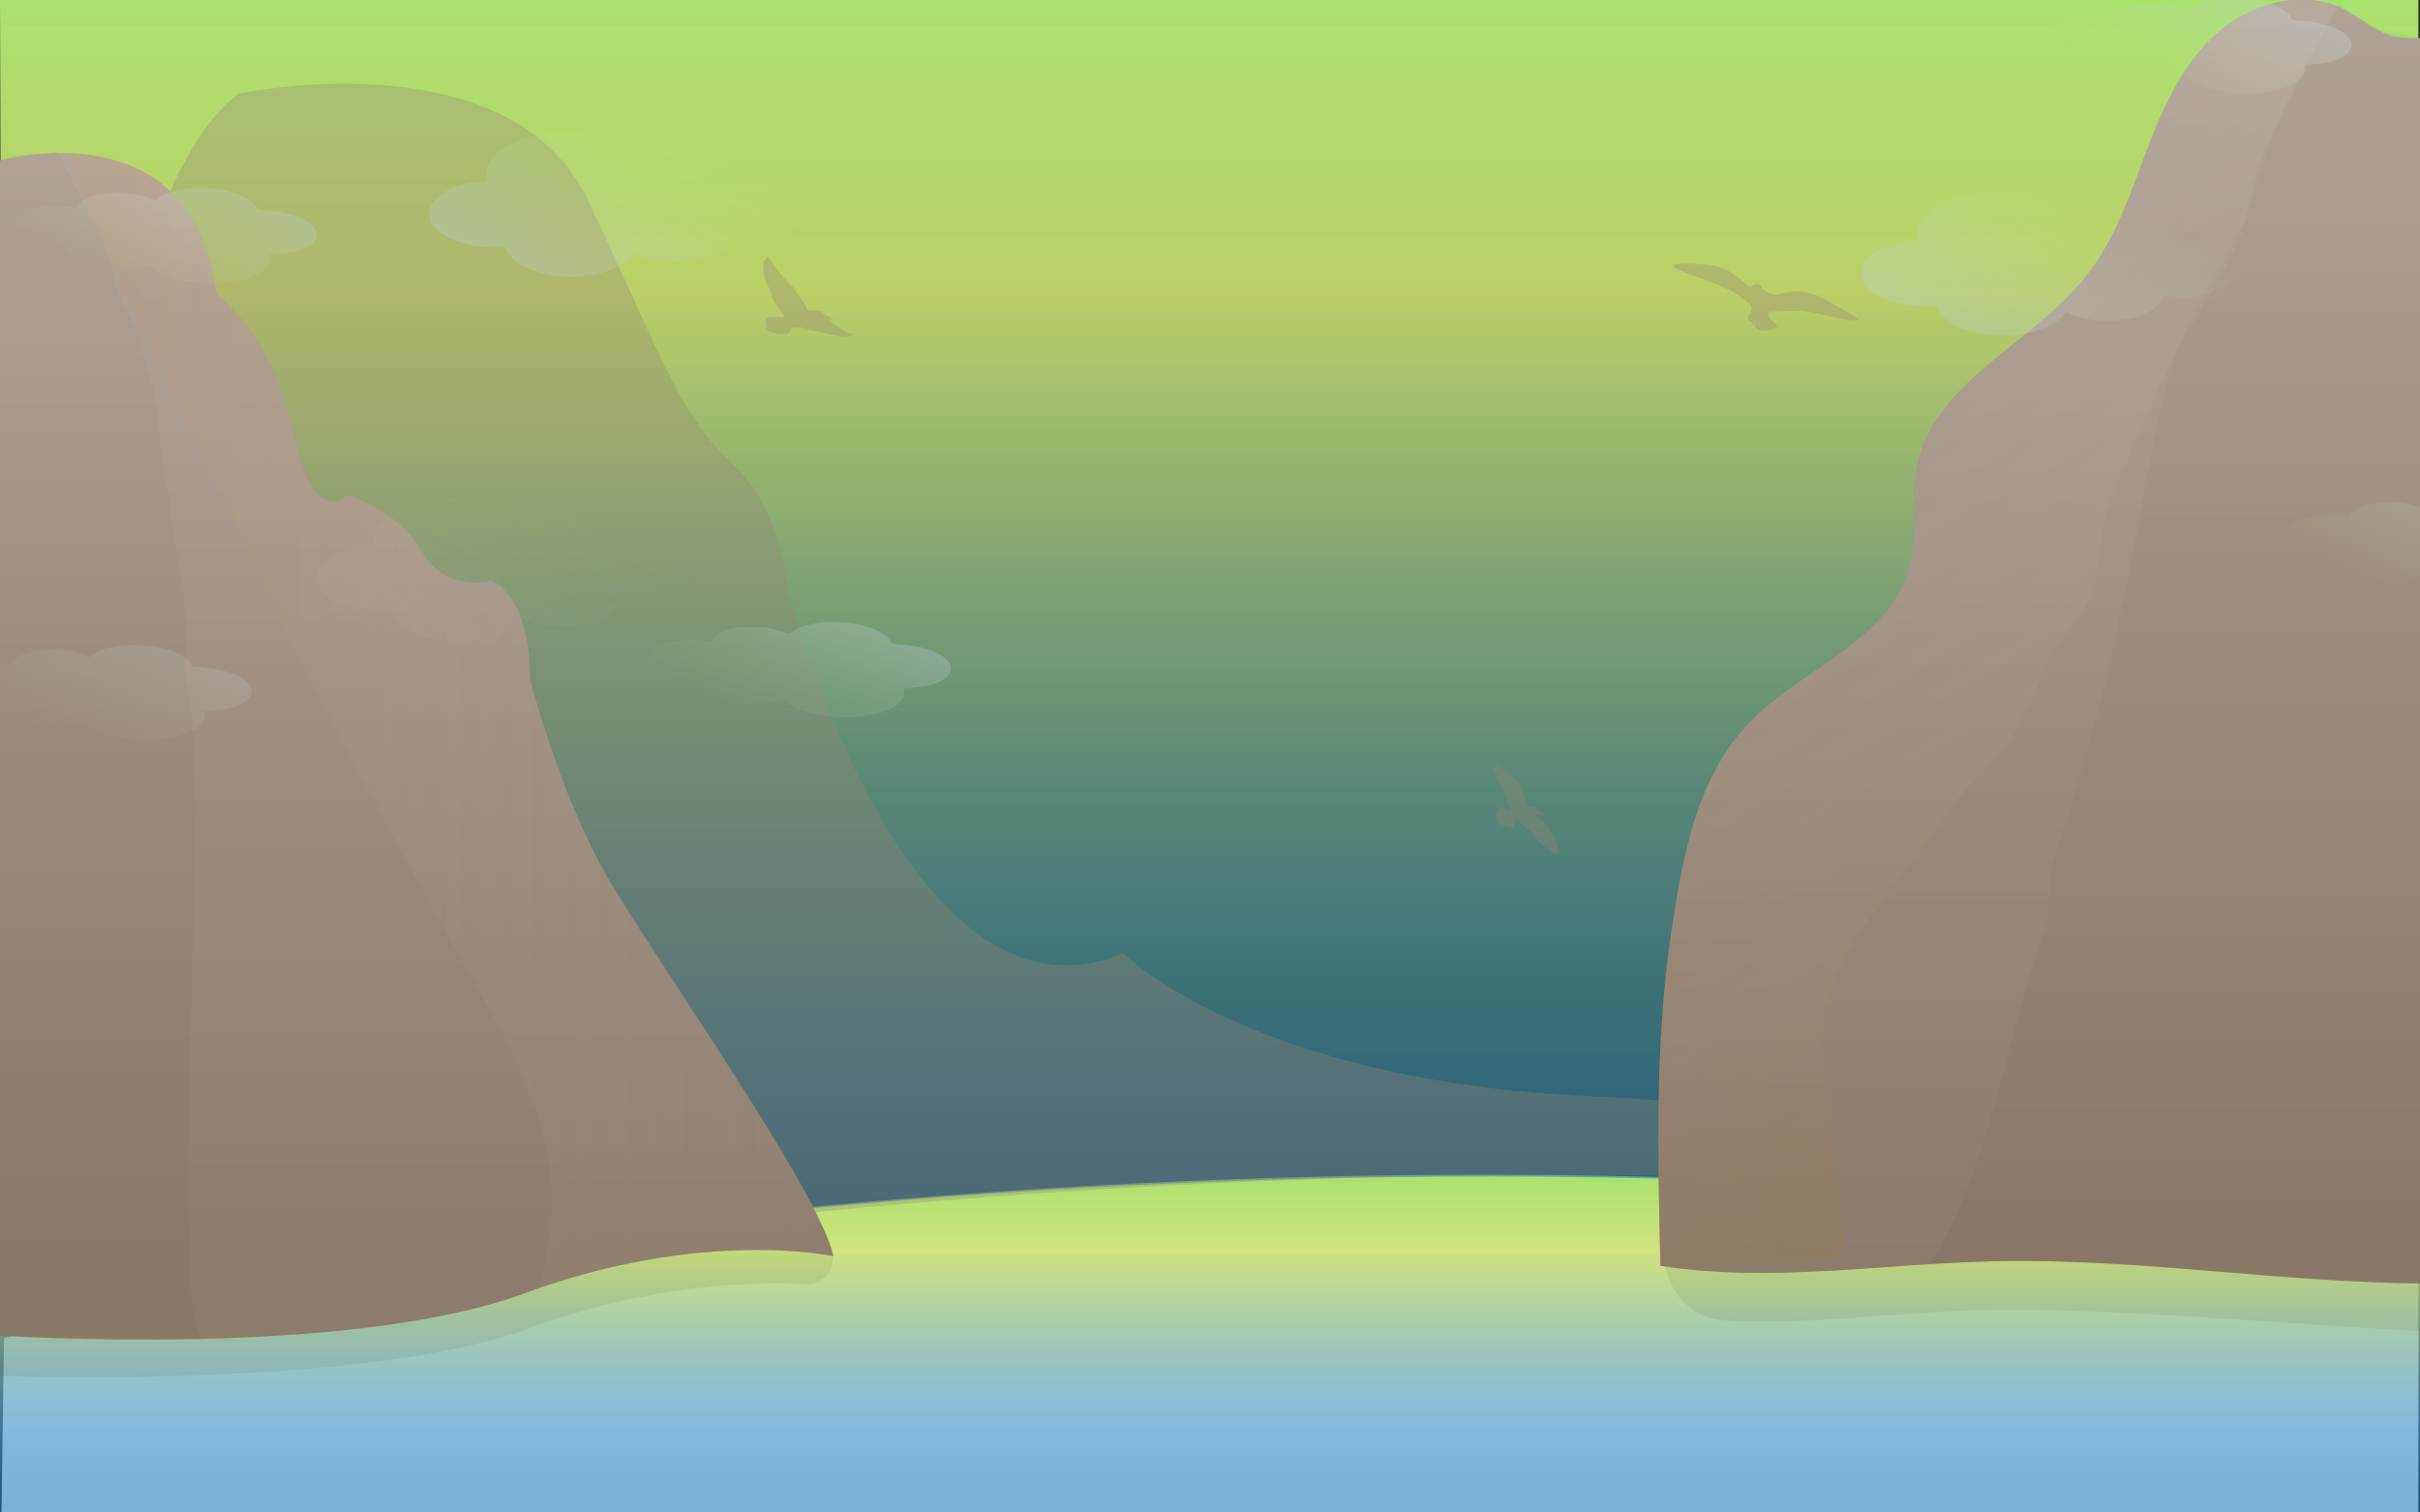 <?xml version="1.0" encoding="utf-8"?>
<!-- Generator: Adobe Illustrator 20.1.0, SVG Export Plug-In . SVG Version: 6.00 Build 0)  -->
<svg version="1.1" xmlns="http://www.w3.org/2000/svg" xmlns:xlink="http://www.w3.org/1999/xlink" x="0px" y="0px"
	 viewBox="0 0 1440 900" style="enable-background:new 0 0 1440 900;" xml:space="preserve">
<rect x="0" y="0" width="1440" height="900" fill="#333333" stroke="none"/>
<style type="text/css">
	.st0{fill:#F2F2F2;}
	.st1{fill:url(#SVGID_1_);}
	.st2{opacity:6.000000e-02;}
	.st3{fill:url(#SVGID_2_);}
	.st4{opacity:0.33;fill:#998675;}
	.st5{fill:#998675;}
	.st6{opacity:0.35;}
	.st7{fill:url(#SVGID_3_);}
	.st8{fill:url(#SVGID_4_);}
	.st9{opacity:7.000000e-02;}
	.st10{fill:url(#SVGID_5_);}
	.st11{opacity:0.23;fill:url(#SVGID_6_);}
	.st12{opacity:0.23;fill:url(#SVGID_7_);}
	.st13{opacity:4.000000e-02;}
	.st14{opacity:0.31;}
	.st15{fill:url(#SVGID_8_);}
	.st16{fill:url(#SVGID_9_);}
	.st17{fill:url(#SVGID_10_);}
	.st18{fill:url(#SVGID_11_);}
	.st19{opacity:0.22;}
	.st20{fill:url(#SVGID_12_);}
	.st21{opacity:0.32;fill:url(#SVGID_13_);}
	.st22{opacity:0.32;fill:url(#SVGID_14_);}
</style>
<g id="Layer_2">
</g>
<g id="Layer_3">
</g>
<g id="Layer_1">
	<path class="st0" d="M0.8,904l1.6-107.8c0,0,666.6-172.6,1436.6-55.5V904H0.8z"/>
	<linearGradient id="SVGID_1_" gradientUnits="userSpaceOnUse" x1="719.709" y1="904" x2="719.709" y2="699.017">
		<stop  offset="0" style="stop-color:#0071BC;stop-opacity:0.5"/>
		<stop  offset="0.285" style="stop-color:#4C9BD0;stop-opacity:0.643"/>
		<stop  offset="0.781" style="stop-color:#CCE26E;stop-opacity:0.891"/>
		<stop  offset="1" style="stop-color:#A9E16F"/>
	</linearGradient>
	<path class="st1" d="M-0.2,904l-0.4-109.3c0,0,670.6-171.7,1440.6-55.2V904H-0.2z"/>
	<path class="st2" d="M14.6,114c29.6-4.7,102.1-7.2,115.4,76.9c0.5,3.4,2.3,6.5,4.8,8.8c9.3,8.3,32.1,32.7,41.7,78.8
		c8.7,42.1,21.5,42.9,28,40c3.8-1.7,8.1-1.6,11.9,0c9.9,4.3,26.9,13.7,36.6,30.7c10.4,18.2,27.7,19,36.3,18.1
		c4.6-0.5,9.1,1,12.3,4.3c6.6,6.7,15.4,21.3,15.8,51.6c0,1.2,0.2,2.5,0.5,3.7c3,11.3,19.6,72.1,46.8,118.3
		c25.3,43,101.1,143.6,129.1,197c5.4,10.3-2.4,22.6-14.1,22c-32.3-1.7-93.8,0-165.5,26.4c-89.3,32.9-277.2,29.9-326.7,27.6
		c-8.1-0.4,8.5-8.7,8.6-16.7l5.8-672.7C2,121.3,7.3,115.1,14.6,114z"/>
	<linearGradient id="SVGID_2_" gradientUnits="userSpaceOnUse" x1="719.5" y1="794.349" x2="719.5" y2="-9.094947e-13">
		<stop  offset="0" style="stop-color:#0071BC;stop-opacity:0.5"/>
		<stop  offset="0.781" style="stop-color:#CCE26E;stop-opacity:0.891"/>
		<stop  offset="1" style="stop-color:#A9E16F"/>
	</linearGradient>
	<path class="st3" d="M2.6,794.3c0,0,666.4-169.2,1436.4-54.3V0H0"/>
	<path class="st2" d="M1354,676.3c-79.8-12.9-159.4-33.1-240.7-33.5c-30-0.2-57.3-1.6-85.8-2.3c-21.4-0.5-38.9,16.7-38.9,38
		c0.1,23.7,1.2,47.4,2.2,71c0.8,19.6,16.4,35.2,35.9,36.3c51.7,2.8,100.1-5.1,154.3-6.3c72.7-1.7,188.7,9.2,261.3,12.6
		c21.5,1-4-16.5-3.8-38l0.3-32.8c0.1-19.5-14.5-35.9-33.8-38C1387.9,681.5,1370.9,679,1354,676.3z"/>
	<path class="st4" d="M325.1,740H2c0,0,26.7-601.1,140-684.3c0,0,161.7-34.6,208.2,64.1s53.9,126.5,85.5,155.9
		c31.6,29.4,33.5,78,33.5,78S540,621,668.3,567.3c0,0,76.6,76.2,278.5,85s59.7,47.7,59.7,47.7c-91-1.6-187-0.5-287.6,4.2
		C578.1,710.8,446.5,723.6,325.1,740z"/>
	<path class="st5" d="M1443.3,763.7c-85.9-0.3-171.3-15.2-257.2-13.2c-66.1,1.5-132.7,13-198.1,2.7c-1.6-65.6-3.2-132.2,6.3-197.1
		c6.7-45.1,14.8-93.3,46.9-126.4c30.7-31.7,81.7-48,94.2-90c6.1-20.5,1-42.9,5.6-63.8c11.1-49.4,69.3-71.9,100.7-112
		c16.9-21.5,25.7-47.8,35.3-73.3c9.6-25.4,20.9-51.3,41.1-69.8s51.8-27.8,76.4-15.4c9.7,4.9,17.9,12.9,28.4,15.9
		c8.3,2.4,17.2,1.5,25.8,0.5"/>
	<path class="st5" d="M0,95.6c0,0,114.9-32.9,128.7,79.7c0,0,33.6,23.5,45.8,82.1c12.2,58.6,32.2,37.2,32.2,37.2s30,8.6,44.3,33.6
		c14.3,25,41.5,17.2,41.5,17.2s22.9,8.6,22.9,58.6c0,0,17.2,69,47.3,120.1c30.1,51.1,125.2,185.3,133.2,223.4c0,0-77.7-17-183.6,22
		C206.3,808.6,0,794.7,0,794.7V95.6z"/>
	<g id="_x34_ZIECE.tif" class="st6">
		<g>
			
				<linearGradient id="SVGID_3_" gradientUnits="userSpaceOnUse" x1="336.023" y1="720.404" x2="399.797" y2="830.864" gradientTransform="matrix(1 0 0 -1 0 902)">
				<stop  offset="0" style="stop-color:#BDCCD4"/>
				<stop  offset="0.164" style="stop-color:#BDCDCF;stop-opacity:0.836"/>
				<stop  offset="0.357" style="stop-color:#BDD2C1;stop-opacity:0.643"/>
				<stop  offset="0.563" style="stop-color:#BCD9A9;stop-opacity:0.437"/>
				<stop  offset="0.78" style="stop-color:#BBE388;stop-opacity:0.22"/>
				<stop  offset="1" style="stop-color:#BAEF5F;stop-opacity:0"/>
			</linearGradient>
			<path class="st7" d="M332.2,79c3.4,0,6.8,0,10.1,0c0.4,0.2,0.9,0.2,1.5,0.2c15.2,1.1,26.8,5.1,34.7,11.8c1.3,1.1,2.1,1.1,4.1,0.4
				c8.8-3.4,18.8-4.7,29.7-3.6c17.5,1.9,28.9,9,29.3,18c0,1.7,0.9,1.9,3.6,1.7c0.9,0,1.9,0,2.8,0c9.2,0,16.9,1.7,23.3,4.9
				c8.1,4.1,11.1,9.2,9.4,15c-3.2,9.9-22.3,16-41.1,13.9c-3.4-0.4-3.4-0.4-4.3,1.3c-0.2,0.4-0.6,0.8-0.8,1.1
				c-6.4,12-36.8,16.3-54.8,7.9c-1.5-0.8-2.1-0.8-3,0.4c-3.9,5.1-11.1,8.6-20.6,10.9c-3.8,0.9-7.7,1.1-11.6,1.7c-3,0-6,0-9,0
				c-0.4-0.2-1.1-0.2-1.7-0.2c-9.4-0.8-17.3-3-23.7-6.8c-4.7-2.8-7.7-6-9-9.6c-0.2-0.8-0.6-0.8-2.1-0.8c-3.4,0.2-6.6,0.2-9.9-0.2
				c-20.8-1.7-35.9-10.9-33.4-22c1.9-9,14.8-15.8,32.5-17.3c1.5-0.2,1.9-0.6,1.7-1.1c-0.9-3.4-0.8-6.6,1.1-9.9
				c4.5-7.7,14.3-13.1,29.1-16.1C323.9,79.8,328,79.6,332.2,79z"/>
		</g>
	</g>
	<g id="_x34_ZIECE.tif_1_" class="st6">
		<g>
			
				<linearGradient id="SVGID_4_" gradientUnits="userSpaceOnUse" x1="1187.665" y1="685.463" x2="1251.439" y2="795.923" gradientTransform="matrix(1 0 0 -1 0 902)">
				<stop  offset="0" style="stop-color:#BDCCD4"/>
				<stop  offset="0.164" style="stop-color:#BDCDCF;stop-opacity:0.836"/>
				<stop  offset="0.357" style="stop-color:#BDD2C1;stop-opacity:0.643"/>
				<stop  offset="0.563" style="stop-color:#BCD9A9;stop-opacity:0.437"/>
				<stop  offset="0.78" style="stop-color:#BBE388;stop-opacity:0.22"/>
				<stop  offset="1" style="stop-color:#BAEF5F;stop-opacity:0"/>
			</linearGradient>
			<path class="st8" d="M1183.8,114c3.4,0,6.8,0,10.1,0c0.4,0.2,0.9,0.2,1.5,0.2c15.2,1.1,26.8,5.1,34.7,11.8
				c1.3,1.1,2.1,1.1,4.1,0.4c8.8-3.4,18.8-4.7,29.7-3.6c17.5,1.9,28.9,9,29.3,18c0,1.7,0.9,1.9,3.6,1.7c0.9,0,1.9,0,2.8,0
				c9.2,0,16.9,1.7,23.3,4.9c8.1,4.1,11.1,9.2,9.4,15c-3.2,9.9-22.3,16-41.1,13.9c-3.4-0.4-3.4-0.4-4.3,1.3
				c-0.2,0.4-0.6,0.8-0.8,1.1c-6.4,12-36.8,16.3-54.8,7.9c-1.5-0.8-2.1-0.8-3,0.4c-3.9,5.1-11.1,8.6-20.6,10.9
				c-3.8,0.9-7.7,1.1-11.6,1.7c-3,0-6,0-9,0c-0.4-0.2-1.1-0.2-1.7-0.2c-9.4-0.8-17.3-3-23.7-6.8c-4.7-2.8-7.7-6-9-9.6
				c-0.2-0.8-0.6-0.8-2.1-0.8c-3.4,0.2-6.6,0.2-9.9-0.2c-20.8-1.7-35.9-10.9-33.4-22c1.9-9,14.8-15.8,32.5-17.3
				c1.5-0.2,1.9-0.6,1.7-1.1c-0.9-3.4-0.8-6.6,1.1-9.9c4.5-7.7,14.3-13.1,29.1-16.1C1175.6,114.7,1179.7,114.5,1183.8,114z"/>
		</g>
	</g>
	<g id="_x34_ZIECE.tif_2_" class="st9">
		<g>
			
				<linearGradient id="SVGID_5_" gradientUnits="userSpaceOnUse" x1="269.139" y1="503.33" x2="332.913" y2="613.79" gradientTransform="matrix(1 0 0 -1 0 902)">
				<stop  offset="0" style="stop-color:#BDCCD4"/>
				<stop  offset="0.164" style="stop-color:#BDCDCF;stop-opacity:0.836"/>
				<stop  offset="0.357" style="stop-color:#BDD2C1;stop-opacity:0.643"/>
				<stop  offset="0.563" style="stop-color:#BCD9A9;stop-opacity:0.437"/>
				<stop  offset="0.78" style="stop-color:#BBE388;stop-opacity:0.22"/>
				<stop  offset="1" style="stop-color:#BAEF5F;stop-opacity:0"/>
			</linearGradient>
			<path class="st10" d="M265.3,296.1c3.4,0,6.8,0,10.1,0c0.4,0.2,0.9,0.2,1.5,0.2c15.2,1.1,26.8,5.1,34.7,11.8
				c1.3,1.1,2.1,1.1,4.1,0.4c8.8-3.4,18.8-4.7,29.7-3.6c17.5,1.9,28.9,9,29.3,18c0,1.7,0.9,1.9,3.6,1.7c0.9,0,1.9,0,2.8,0
				c9.2,0,16.9,1.7,23.3,4.9c8.1,4.1,11.1,9.2,9.4,15c-3.2,9.9-22.3,16-41.1,13.9c-3.4-0.4-3.4-0.4-4.3,1.3
				c-0.2,0.4-0.6,0.8-0.8,1.1c-6.4,12-36.8,16.3-54.8,7.9c-1.5-0.8-2.1-0.8-3,0.4c-3.9,5.1-11.1,8.6-20.6,10.9
				c-3.8,0.9-7.7,1.1-11.6,1.7c-3,0-6,0-9,0c-0.4-0.2-1.1-0.2-1.7-0.2c-9.4-0.8-17.3-3-23.7-6.8c-4.7-2.8-7.7-6-9-9.6
				c-0.2-0.8-0.6-0.8-2.1-0.8c-3.4,0.2-6.6,0.2-9.9-0.2c-20.8-1.7-35.9-10.9-33.4-22c1.9-9,14.8-15.8,32.5-17.3
				c1.5-0.2,1.9-0.6,1.7-1.1c-0.9-3.4-0.8-6.6,1.1-9.9c4.5-7.7,14.3-13.1,29.1-16.1C257,296.9,261.2,296.7,265.3,296.1z"/>
		</g>
	</g>
	<linearGradient id="SVGID_6_" gradientUnits="userSpaceOnUse" x1="1326.014" y1="613.898" x2="1066.302" y2="164.064">
		<stop  offset="0" style="stop-color:#AF7C36"/>
		<stop  offset="1" style="stop-color:#BDCDCF;stop-opacity:0.2"/>
	</linearGradient>
	<path class="st11" d="M1024.3,752.5c-26.9,0.9-9.7,4.9-36.2,0.7c-1.6-65.6-3.2-132.2,6.3-197.1c6.7-45.1,14.8-93.3,46.9-126.4
		c30.7-31.7,81.7-48,94.2-90c6.1-20.5,1-42.9,5.6-63.8c11.1-49.4,69.3-71.9,100.7-112c16.9-21.5,25.7-47.8,35.3-73.3
		c9.6-25.4,20.9-51.3,41.1-69.8c19.6-17.9,49.8-27.2,74.1-16.5c-2.7,3.6-5.1,7.4-7.2,10.7c-8.9,13.4-16.6,27.7-23.3,42.3
		c-7,15.3-11.9,31.3-16.5,47.4c-11.2,38.8-32.3,63.9-49.2,100.8c-14.8,32.2-26.2,57.8-39.5,90.7c-7.1,17.6-5.8,34.2-10.4,52.6
		c-4.6,18.3-20.6,29-28.4,46.2c-8,17.6-13.1,33.9-24.7,49.2c-12.2,15.9-24.6,24.5-35.6,41.2c-21.2,32-62.1,74.9-70.9,112.3
		c-9.1,39,10.8,104,10,144c0,0,0,0.1,0,0.1c-0.1,4.5-3.6,8.1-8.1,8.3L1024.3,752.5z"/>
	<linearGradient id="SVGID_7_" gradientUnits="userSpaceOnUse" x1="41.553" y1="428.748" x2="495.853" y2="428.748">
		<stop  offset="0" style="stop-color:#AF7C36"/>
		<stop  offset="1" style="stop-color:#BDCDCF;stop-opacity:0.2"/>
	</linearGradient>
	<path class="st12" d="M362.6,524.1C332.6,473,315.4,404,315.4,404c0-50.1-22.9-58.6-22.9-58.6s-27.2,7.9-41.5-17.2
		c-14.3-25-44.3-33.6-44.3-33.6s-20,21.5-32.2-37.2s-45.8-82.1-45.8-82.1c-8.3-67.4-52.8-82.7-87.2-84.1c2,6.3,4.1,12.5,6.3,18.7
		c25.2,70.4,61.8,135.9,93.3,203.5c16.4,35.1,32.7,70.2,50.4,104.7c18.1,35.2,36.9,70.1,56.1,104.7c9.4,17.1,18.9,34.2,28.5,51.2
		c9.1,16.3,18.8,32.5,27.1,49.2c15,30.1,26.9,64.3,24.8,98.3c-0.8,12.8-3.3,25.6-5.4,38.2c-0.4,2.2-0.7,4.3-1.2,6.4
		c101.2-34.8,174.5-18.8,174.5-18.8C487.8,709.4,392.7,575.2,362.6,524.1z"/>
	<path class="st13" d="M119.6,797.1c-9.1-24.1-7-54.6-7.3-79.8c-0.5-42.4,0.7-84.7,1.7-127.1c1-40.9,2.2-81.8,1.7-122.8
		c-0.2-14.5-0.5-29.1-1.9-43.6c-0.5-4.8-1-9.8-2.2-14.5c-3.4-13.8-0.3-30.1-1.5-44.5c-0.3-3.4-0.6-6.7-1-10
		c-0.5-4.4-1.2-8.7-1.9-13.1c-3.1-20.5-6.2-41-9.3-61.5c-1.3-8.6-2.6-17.2-3.4-25.9c-0.4-4.9-0.7-9.7-1.6-14.5
		c-0.7-4.2-1.9-8.4-3.1-12.5c-1.9-6.7-3.8-13.3-5.6-20c-0.8-2.8-1.6-5.6-2.5-8.4c-3.4-10.4-11.6-20-13.3-30.4
		c-1.7-11.3-5.5-22-10.6-32.2c-0.3-0.6-22.9-44.3-22.9-45.1c0.2-2.5-12,2.5-11.7,0C10.1,91.1,0,95.6,0,95.6v699.1"/>
	<path class="st13" d="M1425.9,20.5c-2.7-0.6-5.3-1.3-7.8-2.2c-2.9-1-28.3-13-26.2-17c-11.2,22-22.3,43.9-33.5,65.9
		c-5.4,10.7-10.9,21.5-14.4,33c-3.3,10.7-4.8,21.9-8.1,32.6c-9.2,30.1-31.8,54.3-43,83.7c-4.8,12.6-7.4,25.8-9.9,39
		c-15.1,79-28.4,158.7-54,234.9c-4,11.9-8.5,24.1-9.6,36.7c-1,11.6,0,18.4-4,29.8c-8.2,23.5-14.3,47.6-20.6,71.7
		c-7.3,27.7-15.3,55.4-25.6,82.1c-4.9,12.8-10.9,25-18.5,36.5c-1.2,1.8-2.5,3.5-3.9,5.2c13.8-0.9,27.7-1.6,41.5-2
		c85.9-2,171.3,12.9,257.2,13.2c0,0,5.7-741.9,5.7-741.9C1442.7,22.7,1434.1,22.3,1425.9,20.5z"/>
	<path class="st4" d="M1057.8,193.9c-2.5,2.8-7.4,3.8-11,2.4c-1.5-0.6-3.1-1.2-2.4-3.8c-0.7,0.6-1.1,0.9-1.7,1.4
		c0-0.8-0.1-1.5-0.1-2.1c-3.1-1.5-3.3-2.1-1.4-5.1c1.7-2.5,1.6-4.5-1-6.6c-3.7-2.9-7.6-6-11.9-8c-7.8-3.5-15.9-6.2-23.8-9.2
		c-2.3-0.9-4.6-1.9-6.8-3c-1-0.5-1.8-1.5-2.6-2.5c6.8-0.8,13.4-0.6,20,0c7.3,0.6,13.7,3.2,19.4,7.9c2.3,1.9,4.6,3.8,7,5.7
		c0.5-0.3,0.9-0.6,1.3-1c1.7-1.3,4.1-1.4,5.2,0.4c3.4,5.6,8.6,5.3,13.6,4c8.7-2.2,16.6-0.5,24.2,3.7c5.5,3.1,11,6.2,16.5,9.3
		c1.2,0.7,2.2,1.6,3.3,2.4c0,0.2-0.1,0.5-0.1,0.7c-1.2,0.1-2.5,0.4-3.7,0.2c-3-0.4-6-0.9-9-1.6c-4.9-1-9.8-2.3-14.8-3.3
		c-2.2-0.4-4.4-0.8-6.6-0.8c-5.6,0-11.3,0.1-16.9,0.4c-2.8,0.2-3.3,1.7-1.4,3.8C1054.5,190.9,1056.1,192.3,1057.8,193.9z"/>
	<path class="st4" d="M466.7,188.3c-1.4-2-2.6-4.1-4.1-6c-2-2.6-3.3-5.3-4.1-8.5c-0.4-1.5-1.2-3-1.9-4.3c-1.4-2.4-2.1-5-2.2-7.8
		c0-2.2-0.2-4.4-0.3-6.7c0.7,0.1,1.2,0.1,1.7,0.2c0-0.6,0-1.1,0-1.7c1.1-0.2,1.9-0.3,2.5,0.8c3.3,5.8,7.7,10.8,12.5,15.5
		c1.5,1.5,2.7,3.3,3.9,5.1c1.2,1.6,2.2,3.3,3.3,5c0.6,1,1.5,1.9,1.8,3c0.5,1.9,1.6,2.1,3.2,1.9c0.8-0.1,1.7-0.1,2.5-0.2
		c2-0.1,3.6,0.6,5,2.2c0.7,0.9,2.1,1.3,3.2,1.9c0.6,0.3,1.3,0.6,1.9,0.9c0,0.2,0,0.3-0.1,0.5c-0.8,0.2-1.5,0.4-2.7,0.6
		c1.3,0.8,2.4,1.3,3.4,2c1.2,0.8,2.5,1.5,3.6,2.4c2,1.6,3.9,3.2,6.6,3.4c0.6,0,1.2,0.4,1.7,0.8c-2.4,1-5,1.2-7.4,0.9
		c-3.2-0.5-6.3-1.3-9.4-1.9c-1.8-0.4-3.6-0.7-5.4-1.1c-1.8-0.4-3.8-0.5-5.4-1.3c-3-1.5-6-0.7-9.1-0.8c-0.3,0-0.7,0.6-0.8,0.9
		c-0.7,2-2.1,2.9-4.2,2.9c-2.9,0-5.7-0.3-8.4-1.5c-0.7-0.3-1.3-1-1.7-1.7c-0.5-0.9-0.7-2-0.9-3c-0.4-2.6,1.5-4.3,4.1-4.1
		c2.3,0.2,4.6,0,6.9,0C466.6,188.6,466.6,188.4,466.7,188.3z"/>
	<path class="st4" d="M889.3,456.6c0.3-0.3,0.6-0.6,1-0.9c0.2-0.1,0.6-0.1,0.8,0c3.3,2.3,6.6,4.6,9.8,7.1c2.9,2.3,4.8,5.3,5.3,9.2
		c0.2,1.5,1,2.9,1.5,4.3c0.3,0.8,0.6,1.6,0.6,2.4c0,1,0.5,1.3,1.3,1.4c0.5,0.1,1.1,0.1,1.6,0c1.6-0.1,2.8,0.4,3.9,1.6
		c0.6,0.6,1.4,0.9,2.2,1.3c0.8,0.3,1.3,0.7,1,1.8c-1.6-0.5-3.2-0.5-4.9,0.6c1.2,0.8,2.2,1.6,3.3,2.3c2.6,1.7,4.7,3.9,6,6.9
		c0.9,2,2.3,3.9,3.2,5.9c0.8,1.8,1.1,3.7,1.6,5.6c0.1,0.4,0,0.9-0.1,1.5c-0.4-0.2-0.7-0.3-1.1-0.4c-0.2,0.3-0.3,0.6-0.6,1.2
		c-0.5-0.6-0.9-1-1.3-1.5c-0.3,0.8-0.7,0.7-1.3,0c-0.4-0.5-0.9-1-1.4-1.4c-1.8-1.4-3.8-2.6-5.5-4.1c-1.1-1-1.8-2.5-2.8-3.8
		c-0.5-0.7-1-1.4-1.6-2c-2.1-1.8-4.2-3.6-6.3-5.4c-0.7-0.6-1.3-1.4-2.1-2c-0.7-0.5-1.3-0.5-1.5,0.5c-0.2,0.9-0.6,1.8-0.9,2.7
		c-0.4,0.9-1.2,1.4-2.1,1.1c-1.9-0.5-3.9-1-5.6-1.9c-3-1.5-4-6.5-2.1-9.2c0.4-0.5,1.3-0.9,2-0.9c0.9,0,1.7,0.5,2.6,0.7
		c0.9,0.3,1.8,0.6,3.1,1c-0.2-0.8-0.2-1.3-0.4-1.7c-1.5-2.5-2.3-5.3-3-8.2c-0.3-1.1-0.9-2.2-1.4-3.3c-1.2-2.4-2.4-4.8-3.6-7.2
		c-0.6-1.2-0.1-2.6-1.2-3.7C889,458,889.3,457.1,889.3,456.6z"/>
	<g id="_x34_ZIECE.tif_3_" class="st14">
		<g>
			
				<linearGradient id="SVGID_8_" gradientUnits="userSpaceOnUse" x1="731.194" y1="754.93" x2="795.407" y2="866.149" gradientTransform="matrix(-0.789 -4.099216e-02 -3.375828e-02 0.649 1105.562 -100.705)">
				<stop  offset="0" style="stop-color:#BDCCD4"/>
				<stop  offset="0.164" style="stop-color:#BDCDCF;stop-opacity:0.836"/>
				<stop  offset="0.357" style="stop-color:#BDD2C1;stop-opacity:0.643"/>
				<stop  offset="0.563" style="stop-color:#BCD9A9;stop-opacity:0.437"/>
				<stop  offset="0.78" style="stop-color:#BBE388;stop-opacity:0.22"/>
				<stop  offset="1" style="stop-color:#BAEF5F;stop-opacity:0"/>
			</linearGradient>
			<path class="st15" d="M503,426.9c-2.6-0.2-5.3-0.2-7.9-0.4c-0.4-0.2-0.8-0.2-1.1-0.2c-12.1-1.3-21.2-4.5-27.2-9.1
				c-0.9-0.8-1.7-0.9-3.2-0.4c-7.2,1.9-15.1,2.3-23.6,1.1c-13.8-1.9-22.7-7.2-22.7-13.1c0-1.1-0.8-1.3-2.8-1.3c-0.8,0-1.5,0-2.3-0.2
				c-7.2-0.4-13.4-1.9-18.3-4.2c-6.2-3-8.5-6.4-6.8-10.2c2.8-6.4,18.3-9.5,33.1-7.4c2.6,0.4,2.6,0.4,3.4-0.8
				c0.2-0.2,0.4-0.6,0.6-0.8c5.5-7.6,29.9-9.3,43.9-3c1.1,0.6,1.7,0.6,2.3,0c3.4-3.2,9.1-5.1,16.8-6.2c3-0.4,6.2-0.4,9.3-0.6
				c2.5,0.2,4.7,0.2,7.2,0.4c0.4,0.2,0.9,0.2,1.3,0.2c7.6,0.9,13.6,2.6,18.5,5.3c3.6,2.1,5.9,4.2,6.8,6.6c0.2,0.4,0.6,0.6,1.5,0.6
				c2.6,0,5.3,0.2,7.9,0.6c16.6,1.9,28.2,8.7,25.9,15.7c-1.9,5.9-12.3,9.6-26.3,10c-1.1,0-1.5,0.2-1.5,0.8c0.6,2.3,0.4,4.4-1.3,6.4
				c-4,4.9-11.7,7.9-23.6,9.5C509.4,426.7,506.2,426.7,503,426.9z"/>
		</g>
	</g>
	<g id="_x34_ZIECE.tif_4_" class="st14">
		<g>
			
				<linearGradient id="SVGID_9_" gradientUnits="userSpaceOnUse" x1="1225.212" y1="388.432" x2="1289.425" y2="499.652" gradientTransform="matrix(-0.789 -4.099216e-02 -3.375828e-02 0.649 1105.562 -100.705)">
				<stop  offset="0" style="stop-color:#BDCCD4"/>
				<stop  offset="0.164" style="stop-color:#BDCDCF;stop-opacity:0.836"/>
				<stop  offset="0.357" style="stop-color:#BDD2C1;stop-opacity:0.643"/>
				<stop  offset="0.563" style="stop-color:#BCD9A9;stop-opacity:0.437"/>
				<stop  offset="0.78" style="stop-color:#BBE388;stop-opacity:0.22"/>
				<stop  offset="1" style="stop-color:#BAEF5F;stop-opacity:0"/>
			</linearGradient>
			<path class="st16" d="M125.7,168.7c-2.6-0.2-5.3-0.2-7.9-0.4c-0.4-0.2-0.8-0.2-1.1-0.2c-12.1-1.3-21.2-4.5-27.2-9.1
				c-0.9-0.8-1.7-0.9-3.2-0.4c-7.2,1.9-15.1,2.3-23.6,1.1c-13.8-1.9-22.7-7.2-22.7-13.1c0-1.1-0.8-1.3-2.8-1.3c-0.8,0-1.5,0-2.3-0.2
				c-7.2-0.4-13.4-1.9-18.3-4.2c-6.2-3-8.5-6.4-6.8-10.2c2.8-6.4,18.3-9.5,33.1-7.4c2.6,0.4,2.6,0.4,3.4-0.8
				c0.2-0.2,0.4-0.6,0.6-0.8c5.5-7.6,29.9-9.3,43.9-3c1.1,0.6,1.7,0.6,2.3,0c3.4-3.2,9.1-5.1,16.8-6.2c3-0.4,6.2-0.4,9.3-0.6
				c2.5,0.2,4.7,0.2,7.2,0.4c0.4,0.2,0.9,0.2,1.3,0.2c7.6,0.9,13.6,2.6,18.5,5.3c3.6,2.1,5.9,4.2,6.8,6.6c0.2,0.4,0.6,0.6,1.5,0.6
				c2.6,0,5.3,0.2,7.9,0.6c16.6,1.9,28.2,8.7,25.9,15.7c-1.9,5.9-12.3,9.6-26.3,10c-1.1,0-1.5,0.2-1.5,0.8c0.6,2.3,0.4,4.4-1.3,6.4
				c-4,4.9-11.7,7.9-23.6,9.5C132.2,168.5,129,168.5,125.7,168.7z"/>
		</g>
	</g>
	<g id="_x34_ZIECE.tif_5_" class="st14">
		<g>
			
				<linearGradient id="SVGID_10_" gradientUnits="userSpaceOnUse" x1="-298.612" y1="118.447" x2="-234.399" y2="229.666" gradientTransform="matrix(-0.789 -4.099216e-02 -3.375828e-02 0.649 1105.562 -100.705)">
				<stop  offset="0" style="stop-color:#BDCCD4"/>
				<stop  offset="0.164" style="stop-color:#BDCDCF;stop-opacity:0.836"/>
				<stop  offset="0.357" style="stop-color:#BDD2C1;stop-opacity:0.643"/>
				<stop  offset="0.563" style="stop-color:#BCD9A9;stop-opacity:0.437"/>
				<stop  offset="0.78" style="stop-color:#BBE388;stop-opacity:0.22"/>
				<stop  offset="1" style="stop-color:#BAEF5F;stop-opacity:0"/>
			</linearGradient>
			<path class="st17" d="M1336.5,55.8c-2.6-0.2-5.3-0.2-7.9-0.4c-0.4-0.2-0.8-0.2-1.1-0.2c-12.1-1.3-21.2-4.5-27.2-9.1
				c-0.9-0.8-1.7-0.9-3.2-0.4c-7.2,1.9-15.1,2.3-23.6,1.1c-13.8-1.9-22.7-7.2-22.7-13.1c0-1.1-0.8-1.3-2.8-1.3c-0.8,0-1.5,0-2.3-0.2
				c-7.2-0.4-13.4-1.9-18.3-4.2c-6.2-3-8.5-6.4-6.8-10.2c2.8-6.4,18.3-9.5,33.1-7.4c2.6,0.4,2.6,0.4,3.4-0.8
				c0.2-0.2,0.4-0.6,0.6-0.8c5.5-7.6,29.9-9.3,43.9-3c1.1,0.6,1.7,0.6,2.3,0c3.4-3.2,9.1-5.1,16.8-6.2c3-0.4,6.2-0.4,9.3-0.6
				c2.5,0.2,4.7,0.2,7.2,0.4c0.4,0.2,0.9,0.2,1.3,0.2c7.6,0.9,13.6,2.6,18.5,5.3c3.6,2.1,5.9,4.2,6.8,6.6c0.2,0.4,0.6,0.6,1.5,0.6
				c2.6,0,5.3,0.2,7.9,0.6c16.6,1.9,28.2,8.7,25.9,15.7c-1.9,5.9-12.3,9.6-26.3,10c-1.1,0-1.5,0.2-1.5,0.8c0.6,2.3,0.4,4.4-1.3,6.4
				c-4,4.9-11.7,7.9-23.6,9.5C1343,55.6,1339.8,55.6,1336.5,55.8z"/>
		</g>
	</g>
	<g id="_x34_ZIECE.tif_6_" class="st14">
		<g>
			
				<linearGradient id="SVGID_11_" gradientUnits="userSpaceOnUse" x1="-496.998" y1="563.073" x2="-432.786" y2="674.292" gradientTransform="matrix(-0.789 -4.099216e-02 -3.375828e-02 0.649 1105.562 -100.705)">
				<stop  offset="0" style="stop-color:#BDCCD4"/>
				<stop  offset="0.164" style="stop-color:#BDCDCF;stop-opacity:0.836"/>
				<stop  offset="0.357" style="stop-color:#BDD2C1;stop-opacity:0.643"/>
				<stop  offset="0.563" style="stop-color:#BCD9A9;stop-opacity:0.437"/>
				<stop  offset="0.78" style="stop-color:#BBE388;stop-opacity:0.22"/>
				<stop  offset="1" style="stop-color:#BAEF5F;stop-opacity:0"/>
			</linearGradient>
			<path class="st18" d="M1478,352.7c-2.6-0.2-5.3-0.2-7.9-0.4c-0.4-0.2-0.8-0.2-1.1-0.2c-12.1-1.3-21.2-4.5-27.2-9.1
				c-0.9-0.8-1.7-0.9-3.2-0.4c-7.2,1.9-15.1,2.3-23.6,1.1c-13.8-1.9-22.7-7.2-22.7-13.1c0-1.1-0.8-1.3-2.8-1.3c-0.8,0-1.5,0-2.3-0.2
				c-7.2-0.4-13.4-1.9-18.3-4.2c-6.2-3-8.5-6.4-6.8-10.2c2.8-6.4,18.3-9.5,33.1-7.4c2.6,0.4,2.6,0.4,3.4-0.8
				c0.2-0.2,0.4-0.6,0.6-0.8c5.5-7.6,29.9-9.3,43.9-3c1.1,0.6,1.7,0.6,2.3,0c3.4-3.2,9.1-5.1,16.8-6.2c3-0.4,6.2-0.4,9.3-0.6
				c2.5,0.2,4.7,0.2,7.2,0.4c0.4,0.2,0.9,0.2,1.3,0.2c7.6,0.9,13.6,2.6,18.5,5.3c3.6,2.1,5.9,4.2,6.8,6.6c0.2,0.4,0.6,0.6,1.5,0.6
				c2.6,0,5.3,0.2,7.9,0.6c16.6,1.9,28.2,8.7,25.9,15.7c-1.9,5.9-12.3,9.6-26.3,10c-1.1,0-1.5,0.2-1.5,0.8c0.6,2.3,0.4,4.4-1.3,6.4
				c-4,4.9-11.7,7.9-23.6,9.5C1484.4,352.5,1481.2,352.5,1478,352.7z"/>
		</g>
	</g>
	<g id="_x34_ZIECE.tif_7_" class="st19">
		<g>
			
				<linearGradient id="SVGID_12_" gradientUnits="userSpaceOnUse" x1="1256.615" y1="808.968" x2="1320.828" y2="920.188" gradientTransform="matrix(-0.789 -4.099216e-02 -3.375828e-02 0.649 1105.562 -100.705)">
				<stop  offset="0" style="stop-color:#BDCCD4"/>
				<stop  offset="0.164" style="stop-color:#BDCDCF;stop-opacity:0.836"/>
				<stop  offset="0.357" style="stop-color:#BDD2C1;stop-opacity:0.643"/>
				<stop  offset="0.563" style="stop-color:#BCD9A9;stop-opacity:0.437"/>
				<stop  offset="0.78" style="stop-color:#BBE388;stop-opacity:0.22"/>
				<stop  offset="1" style="stop-color:#BAEF5F;stop-opacity:0"/>
			</linearGradient>
			<path class="st20" d="M86.8,440.5c-2.6-0.2-5.3-0.2-7.9-0.4c-0.4-0.2-0.8-0.2-1.1-0.2c-12.1-1.3-21.2-4.5-27.2-9.1
				c-0.9-0.8-1.7-0.9-3.2-0.4c-7.2,1.9-15.1,2.3-23.6,1.1c-13.8-1.9-22.7-7.2-22.7-13.1c0-1.1-0.8-1.3-2.8-1.3c-0.8,0-1.5,0-2.3-0.2
				c-7.2-0.4-13.4-1.9-18.3-4.2c-6.2-3-8.5-6.4-6.8-10.2c2.8-6.4,18.3-9.5,33.1-7.4c2.6,0.4,2.6,0.4,3.4-0.8
				c0.2-0.2,0.4-0.6,0.6-0.8c5.5-7.6,29.9-9.3,43.9-3c1.1,0.6,1.7,0.6,2.3,0c3.4-3.2,9.1-5.1,16.8-6.2c3-0.4,6.2-0.4,9.3-0.6
				c2.5,0.2,4.7,0.2,7.2,0.4c0.4,0.2,0.9,0.2,1.3,0.2c7.6,0.9,13.6,2.6,18.5,5.3c3.6,2.1,5.9,4.2,6.8,6.6c0.2,0.4,0.6,0.6,1.5,0.6
				c2.6,0,5.3,0.2,7.9,0.6c16.6,1.9,28.2,8.7,25.9,15.7c-1.9,5.9-12.3,9.6-26.3,10c-1.1,0-1.5,0.2-1.5,0.8c0.6,2.3,0.4,4.4-1.3,6.4
				c-4,4.9-11.7,7.9-23.6,9.5C93.2,440.3,90,440.3,86.8,440.5z"/>
		</g>
	</g>
	<linearGradient id="SVGID_13_" gradientUnits="userSpaceOnUse" x1="247.927" y1="797.122" x2="247.927" y2="91.111">
		<stop  offset="0" style="stop-color:#736357"/>
		<stop  offset="0.117" style="stop-color:#7B6C61;stop-opacity:0.981"/>
		<stop  offset="0.314" style="stop-color:#91857C;stop-opacity:0.948"/>
		<stop  offset="0.569" style="stop-color:#B6ADA7;stop-opacity:0.907"/>
		<stop  offset="0.867" style="stop-color:#E7E4E2;stop-opacity:0.858"/>
		<stop  offset="1" style="stop-color:#FFFFFF;stop-opacity:0.836"/>
	</linearGradient>
	<path class="st21" d="M0,95.6c0,0,114.9-32.9,128.7,79.7c0,0,33.6,23.5,45.8,82.1c12.2,58.6,32.2,37.2,32.2,37.2s30,8.6,44.3,33.6
		c14.3,25,41.5,17.2,41.5,17.2s22.9,8.6,22.9,58.6c0,0,17.2,69,47.3,120.1c30.1,51.1,125.2,185.3,133.2,223.4c0,0-77.7-17-183.6,22
		C206.3,808.6,0,794.7,0,794.7V95.6z"/>
	<linearGradient id="SVGID_14_" gradientUnits="userSpaceOnUse" x1="1217.912" y1="763.732" x2="1217.912" y2="-0.303">
		<stop  offset="0" style="stop-color:#736357"/>
		<stop  offset="0.133" style="stop-color:#7F7166;stop-opacity:0.978"/>
		<stop  offset="0.388" style="stop-color:#A0958D;stop-opacity:0.936"/>
		<stop  offset="0.735" style="stop-color:#D4CFCB;stop-opacity:0.879"/>
		<stop  offset="1" style="stop-color:#FFFFFF;stop-opacity:0.836"/>
	</linearGradient>
	<path class="st22" d="M1443.3,763.7c-85.9-0.3-171.3-15.2-257.2-13.2c-66.1,1.5-132.7,13-198.1,2.7c-1.6-65.6-3.2-132.2,6.3-197.1
		c6.7-45.1,14.8-93.3,46.9-126.4c30.7-31.7,81.7-48,94.2-90c6.1-20.5,1-42.9,5.6-63.8c11.1-49.4,69.3-71.9,100.7-112
		c16.9-21.5,25.7-47.8,35.3-73.3c9.6-25.4,20.9-51.3,41.1-69.8s51.8-27.8,76.4-15.4c9.7,4.9,17.9,12.9,28.4,15.9
		c8.3,2.4,17.2,1.5,25.8,0.5"/>
</g>
</svg>
